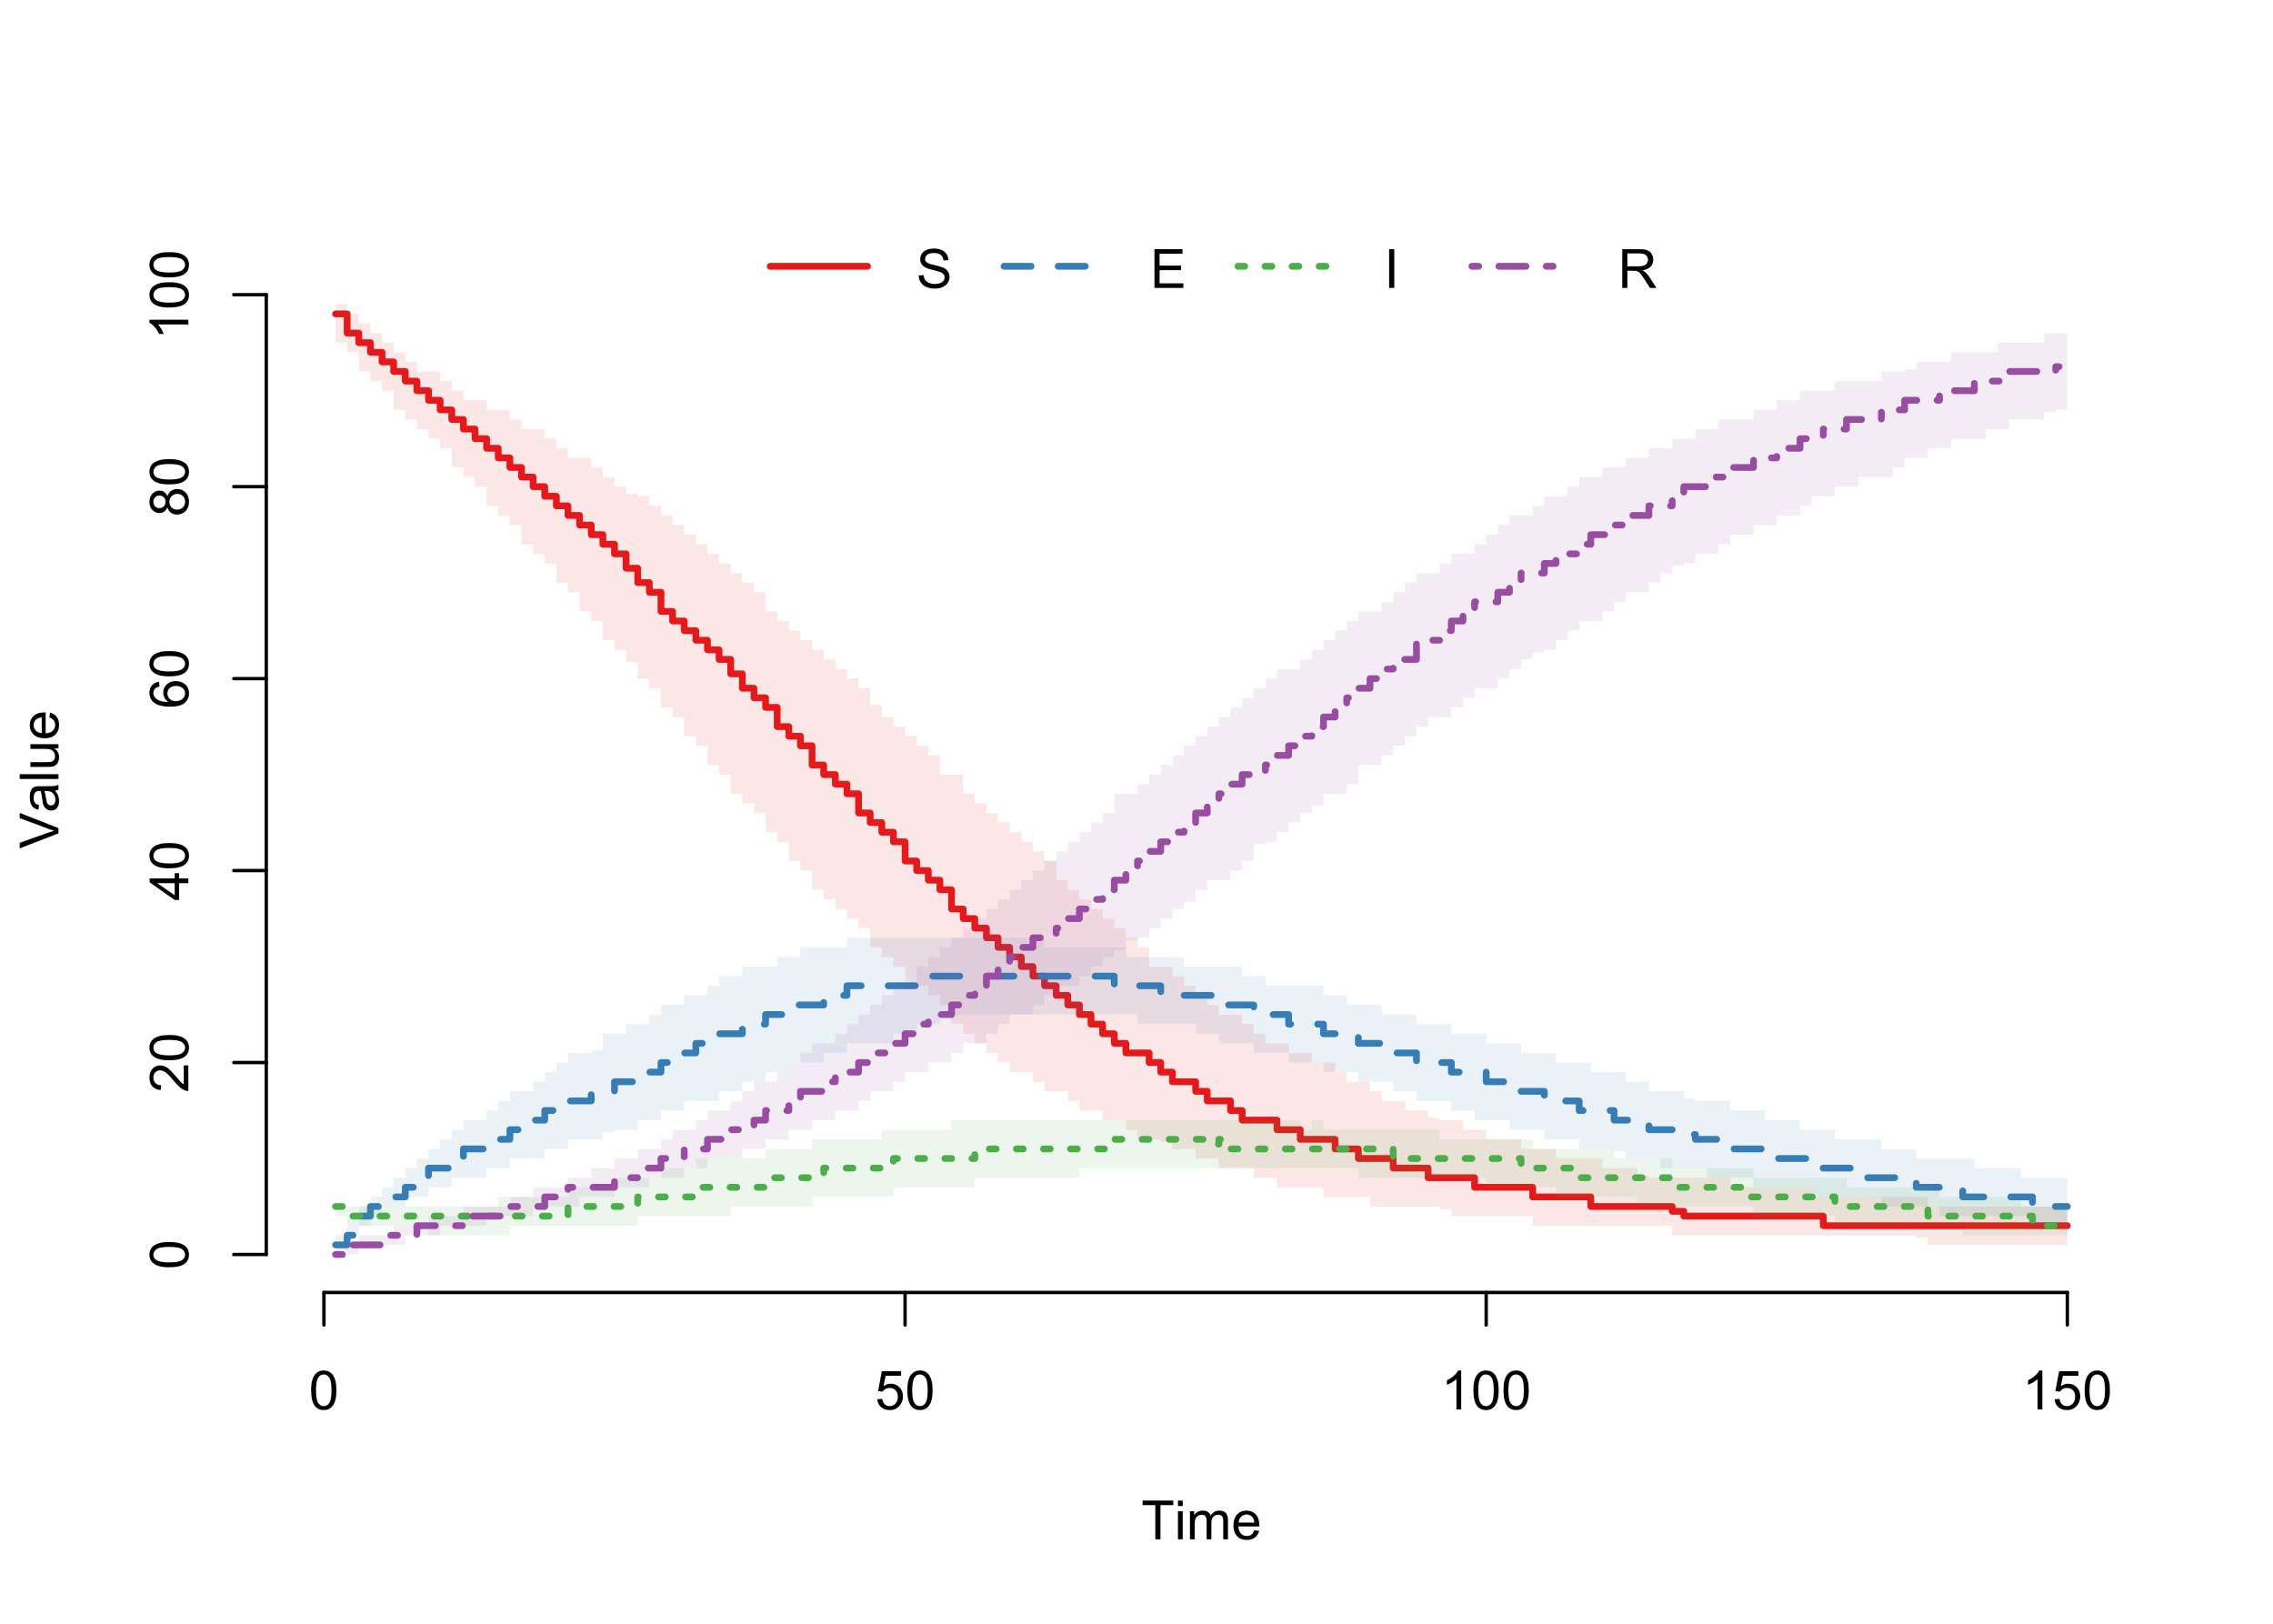 <?xml version="1.0" encoding="UTF-8"?>
<svg xmlns="http://www.w3.org/2000/svg" xmlns:xlink="http://www.w3.org/1999/xlink" width="504" height="360" viewBox="0 0 504 360">
<defs>
<g>
<g id="glyph-0-0">
<path d="M 0.5 -4.234 C 0.5 -5.25 0.602 -6.07 0.812 -6.688 C 1.02 -7.309 1.332 -7.785 1.742 -8.121 C 2.156 -8.457 2.672 -8.625 3.297 -8.625 C 3.758 -8.625 4.164 -8.531 4.512 -8.348 C 4.859 -8.16 5.145 -7.895 5.375 -7.543 C 5.598 -7.195 5.777 -6.77 5.906 -6.266 C 6.035 -5.766 6.102 -5.086 6.102 -4.234 C 6.102 -3.227 5.996 -2.414 5.789 -1.797 C 5.582 -1.176 5.273 -0.699 4.859 -0.359 C 4.449 -0.023 3.926 0.148 3.297 0.148 C 2.469 0.148 1.82 -0.152 1.348 -0.742 C 0.781 -1.461 0.5 -2.621 0.5 -4.234 M 1.582 -4.234 C 1.582 -2.824 1.746 -1.887 2.078 -1.422 C 2.406 -0.953 2.812 -0.719 3.297 -0.719 C 3.781 -0.719 4.191 -0.953 4.52 -1.422 C 4.852 -1.891 5.016 -2.828 5.016 -4.234 C 5.016 -5.648 4.852 -6.59 4.52 -7.055 C 4.191 -7.52 3.781 -7.75 3.289 -7.75 C 2.801 -7.75 2.414 -7.547 2.125 -7.137 C 1.766 -6.613 1.582 -5.645 1.582 -4.234 Z M 1.582 -4.234 "/>
</g>
<g id="glyph-0-1">
<path d="M 0.5 -2.25 L 1.605 -2.344 C 1.688 -1.805 1.879 -1.398 2.176 -1.129 C 2.477 -0.855 2.836 -0.719 3.258 -0.719 C 3.766 -0.719 4.195 -0.91 4.547 -1.297 C 4.898 -1.676 5.074 -2.188 5.074 -2.82 C 5.074 -3.418 4.906 -3.895 4.566 -4.242 C 4.23 -4.59 3.785 -4.762 3.242 -4.766 C 2.898 -4.762 2.594 -4.688 2.32 -4.531 C 2.047 -4.379 1.832 -4.18 1.676 -3.93 L 0.688 -4.062 L 1.516 -8.473 L 5.789 -8.473 L 5.789 -7.465 L 2.359 -7.465 L 1.898 -5.156 C 2.414 -5.516 2.953 -5.695 3.523 -5.695 C 4.273 -5.695 4.906 -5.434 5.422 -4.914 C 5.938 -4.395 6.195 -3.727 6.195 -2.914 C 6.195 -2.133 5.965 -1.461 5.516 -0.898 C 4.961 -0.203 4.211 0.148 3.258 0.148 C 2.477 0.148 1.84 -0.074 1.344 -0.508 C 0.852 -0.945 0.57 -1.527 0.5 -2.25 Z M 0.5 -2.25 "/>
</g>
<g id="glyph-0-2">
<path d="M 4.469 0 L 3.414 0 L 3.414 -6.719 C 3.16 -6.477 2.828 -6.234 2.418 -5.992 C 2.004 -5.75 1.633 -5.57 1.305 -5.449 L 1.305 -6.469 C 1.895 -6.746 2.41 -7.082 2.852 -7.477 C 3.293 -7.871 3.605 -8.254 3.789 -8.625 L 4.469 -8.625 Z M 4.469 0 "/>
</g>
<g id="glyph-0-3">
<path d="M 3.109 0 L 3.109 -7.578 L 0.281 -7.578 L 0.281 -8.59 L 7.09 -8.59 L 7.09 -7.578 L 4.25 -7.578 L 4.25 0 Z M 3.109 0 "/>
</g>
<g id="glyph-0-4">
<path d="M 0.797 -7.375 L 0.797 -8.59 L 1.852 -8.59 L 1.852 -7.375 L 0.797 -7.375 M 0.797 0 L 0.797 -6.223 L 1.852 -6.223 L 1.852 0 Z M 0.797 0 "/>
</g>
<g id="glyph-0-5">
<path d="M 0.789 0 L 0.789 -6.223 L 1.734 -6.223 L 1.734 -5.352 C 1.93 -5.656 2.188 -5.898 2.516 -6.086 C 2.836 -6.27 3.207 -6.363 3.621 -6.363 C 4.082 -6.363 4.461 -6.266 4.754 -6.078 C 5.051 -5.883 5.258 -5.617 5.379 -5.273 C 5.871 -6 6.512 -6.363 7.301 -6.363 C 7.918 -6.363 8.391 -6.191 8.727 -5.852 C 9.055 -5.508 9.223 -4.98 9.223 -4.273 L 9.223 0 L 8.172 0 L 8.172 -3.922 C 8.172 -4.34 8.141 -4.645 8.07 -4.832 C 8.004 -5.016 7.879 -5.164 7.699 -5.281 C 7.52 -5.391 7.309 -5.449 7.066 -5.449 C 6.629 -5.449 6.266 -5.305 5.977 -5.012 C 5.688 -4.723 5.543 -4.254 5.543 -3.617 L 5.543 0 L 4.488 0 L 4.488 -4.043 C 4.488 -4.512 4.402 -4.863 4.23 -5.098 C 4.059 -5.332 3.777 -5.449 3.387 -5.449 C 3.09 -5.449 2.816 -5.371 2.562 -5.215 C 2.312 -5.059 2.129 -4.828 2.016 -4.531 C 1.902 -4.227 1.844 -3.793 1.844 -3.227 L 1.844 0 Z M 0.789 0 "/>
</g>
<g id="glyph-0-6">
<path d="M 5.051 -2.004 L 6.141 -1.867 C 5.969 -1.23 5.648 -0.738 5.188 -0.387 C 4.719 -0.035 4.125 0.141 3.406 0.141 C 2.492 0.141 1.773 -0.141 1.238 -0.699 C 0.707 -1.262 0.438 -2.047 0.438 -3.059 C 0.438 -4.105 0.711 -4.918 1.25 -5.496 C 1.789 -6.074 2.484 -6.363 3.344 -6.363 C 4.18 -6.363 4.859 -6.078 5.383 -5.516 C 5.914 -4.945 6.176 -4.148 6.176 -3.125 C 6.176 -3.059 6.172 -2.965 6.172 -2.844 L 1.531 -2.844 C 1.566 -2.156 1.762 -1.633 2.109 -1.273 C 2.457 -0.906 2.891 -0.727 3.41 -0.727 C 3.797 -0.727 4.125 -0.828 4.398 -1.031 C 4.672 -1.234 4.891 -1.559 5.051 -2.004 M 1.586 -3.711 L 5.062 -3.711 C 5.016 -4.23 4.883 -4.625 4.664 -4.887 C 4.328 -5.293 3.891 -5.496 3.359 -5.496 C 2.871 -5.496 2.465 -5.332 2.137 -5.008 C 1.805 -4.684 1.625 -4.25 1.586 -3.711 Z M 1.586 -3.711 "/>
</g>
<g id="glyph-0-7">
<path d="M 0.539 -2.758 L 1.609 -2.852 C 1.66 -2.422 1.781 -2.07 1.965 -1.797 C 2.152 -1.52 2.438 -1.297 2.828 -1.129 C 3.219 -0.957 3.66 -0.875 4.148 -0.875 C 4.582 -0.875 4.965 -0.938 5.297 -1.066 C 5.629 -1.195 5.875 -1.371 6.039 -1.598 C 6.199 -1.82 6.281 -2.066 6.281 -2.332 C 6.281 -2.602 6.203 -2.836 6.047 -3.039 C 5.891 -3.238 5.633 -3.406 5.273 -3.547 C 5.043 -3.633 4.531 -3.773 3.742 -3.965 C 2.953 -4.152 2.402 -4.332 2.086 -4.5 C 1.676 -4.715 1.371 -4.98 1.168 -5.301 C 0.969 -5.617 0.867 -5.973 0.867 -6.367 C 0.867 -6.805 0.992 -7.207 1.234 -7.586 C 1.484 -7.961 1.84 -8.246 2.312 -8.445 C 2.785 -8.637 3.312 -8.734 3.891 -8.734 C 4.527 -8.734 5.09 -8.633 5.574 -8.43 C 6.062 -8.223 6.434 -7.922 6.695 -7.523 C 6.957 -7.125 7.098 -6.672 7.117 -6.172 L 6.031 -6.086 C 5.969 -6.629 5.773 -7.039 5.434 -7.32 C 5.098 -7.594 4.598 -7.734 3.938 -7.734 C 3.25 -7.734 2.75 -7.609 2.434 -7.355 C 2.121 -7.105 1.961 -6.801 1.961 -6.445 C 1.961 -6.137 2.074 -5.883 2.297 -5.684 C 2.516 -5.484 3.086 -5.281 4.012 -5.07 C 4.934 -4.863 5.566 -4.68 5.914 -4.523 C 6.41 -4.293 6.781 -4 7.02 -3.648 C 7.258 -3.293 7.375 -2.887 7.375 -2.426 C 7.375 -1.969 7.246 -1.539 6.984 -1.133 C 6.723 -0.73 6.348 -0.414 5.855 -0.191 C 5.367 0.035 4.812 0.148 4.203 0.148 C 3.422 0.148 2.773 0.031 2.246 -0.195 C 1.723 -0.418 1.309 -0.762 1.012 -1.215 C 0.711 -1.672 0.555 -2.188 0.539 -2.758 Z M 0.539 -2.758 "/>
</g>
<g id="glyph-0-8">
<path d="M 0.949 0 L 0.949 -8.59 L 7.16 -8.59 L 7.16 -7.578 L 2.086 -7.578 L 2.086 -4.945 L 6.836 -4.945 L 6.836 -3.938 L 2.086 -3.938 L 2.086 -1.016 L 7.359 -1.016 L 7.359 0 Z M 0.949 0 "/>
</g>
<g id="glyph-0-9">
<path d="M 1.117 0 L 1.117 -8.59 L 2.258 -8.59 L 2.258 0 Z M 1.117 0 "/>
</g>
<g id="glyph-0-10">
<path d="M 0.945 0 L 0.945 -8.59 L 4.75 -8.59 C 5.516 -8.59 6.102 -8.512 6.5 -8.359 C 6.898 -8.203 7.215 -7.93 7.453 -7.539 C 7.691 -7.148 7.812 -6.719 7.812 -6.246 C 7.812 -5.637 7.613 -5.121 7.219 -4.703 C 6.824 -4.285 6.215 -4.02 5.391 -3.906 C 5.691 -3.762 5.918 -3.621 6.078 -3.48 C 6.406 -3.176 6.723 -2.793 7.02 -2.336 L 8.516 0 L 7.086 0 L 5.945 -1.789 C 5.613 -2.305 5.34 -2.695 5.125 -2.969 C 4.91 -3.242 4.719 -3.434 4.551 -3.547 C 4.379 -3.652 4.207 -3.73 4.031 -3.773 C 3.902 -3.801 3.691 -3.812 3.398 -3.812 L 2.078 -3.812 L 2.078 0 L 0.945 0 M 2.078 -4.797 L 4.523 -4.797 C 5.043 -4.797 5.449 -4.852 5.742 -4.961 C 6.035 -5.066 6.258 -5.238 6.41 -5.477 C 6.562 -5.711 6.641 -5.969 6.641 -6.246 C 6.641 -6.652 6.492 -6.984 6.195 -7.25 C 5.902 -7.508 5.434 -7.641 4.797 -7.641 L 2.078 -7.641 Z M 2.078 -4.797 "/>
</g>
<g id="glyph-1-0">
<path d="M -4.234 -0.5 C -5.25 -0.5 -6.07 -0.602 -6.688 -0.812 C -7.309 -1.02 -7.785 -1.332 -8.121 -1.742 C -8.457 -2.156 -8.625 -2.672 -8.625 -3.301 C -8.625 -3.758 -8.531 -4.164 -8.348 -4.512 C -8.16 -4.859 -7.895 -5.145 -7.543 -5.375 C -7.195 -5.598 -6.77 -5.777 -6.266 -5.906 C -5.766 -6.035 -5.086 -6.102 -4.234 -6.102 C -3.227 -6.102 -2.414 -5.996 -1.797 -5.789 C -1.176 -5.582 -0.699 -5.273 -0.359 -4.859 C -0.023 -4.449 0.148 -3.926 0.148 -3.297 C 0.148 -2.469 -0.152 -1.82 -0.742 -1.348 C -1.461 -0.781 -2.621 -0.5 -4.234 -0.5 M -4.234 -1.582 C -2.824 -1.582 -1.887 -1.746 -1.422 -2.078 C -0.953 -2.406 -0.719 -2.812 -0.719 -3.297 C -0.719 -3.781 -0.953 -4.191 -1.422 -4.52 C -1.891 -4.852 -2.828 -5.016 -4.234 -5.016 C -5.648 -5.016 -6.59 -4.852 -7.055 -4.52 C -7.52 -4.191 -7.75 -3.781 -7.75 -3.289 C -7.75 -2.801 -7.547 -2.414 -7.137 -2.129 C -6.613 -1.766 -5.645 -1.582 -4.234 -1.582 Z M -4.234 -1.582 "/>
</g>
<g id="glyph-1-1">
<path d="M -1.012 -6.039 L 0 -6.039 L 0 -0.363 C -0.254 -0.355 -0.5 -0.395 -0.734 -0.488 C -1.117 -0.629 -1.5 -0.863 -1.875 -1.18 C -2.25 -1.5 -2.684 -1.957 -3.176 -2.562 C -3.941 -3.492 -4.547 -4.125 -4.996 -4.453 C -5.441 -4.781 -5.867 -4.945 -6.266 -4.945 C -6.68 -4.945 -7.035 -4.797 -7.32 -4.496 C -7.609 -4.199 -7.75 -3.809 -7.75 -3.328 C -7.75 -2.82 -7.602 -2.414 -7.297 -2.109 C -6.992 -1.805 -6.57 -1.648 -6.031 -1.648 L -6.141 -0.562 C -6.949 -0.637 -7.566 -0.918 -7.988 -1.402 C -8.414 -1.883 -8.625 -2.535 -8.625 -3.352 C -8.625 -4.176 -8.398 -4.828 -7.938 -5.309 C -7.484 -5.789 -6.914 -6.031 -6.242 -6.031 C -5.895 -6.031 -5.559 -5.957 -5.227 -5.82 C -4.895 -5.676 -4.543 -5.445 -4.18 -5.117 C -3.809 -4.793 -3.305 -4.25 -2.664 -3.492 C -2.133 -2.859 -1.773 -2.453 -1.586 -2.273 C -1.395 -2.094 -1.203 -1.945 -1.012 -1.828 Z M -1.012 -6.039 "/>
</g>
<g id="glyph-1-2">
<path d="M 0 -3.879 L -2.055 -3.879 L -2.055 -0.152 L -3.023 -0.152 L -8.59 -4.074 L -8.59 -4.934 L -3.023 -4.934 L -3.023 -6.094 L -2.055 -6.094 L -2.055 -4.934 L 0 -4.934 L 0 -3.879 M -3.023 -3.879 L -6.898 -3.879 L -3.023 -1.191 Z M -3.023 -3.879 "/>
</g>
<g id="glyph-1-3">
<path d="M -6.484 -5.969 L -6.406 -4.922 C -6.816 -4.828 -7.117 -4.695 -7.305 -4.523 C -7.605 -4.238 -7.758 -3.887 -7.758 -3.469 C -7.758 -3.133 -7.664 -2.836 -7.477 -2.586 C -7.234 -2.25 -6.879 -1.988 -6.414 -1.801 C -5.949 -1.605 -5.289 -1.508 -4.43 -1.5 C -4.816 -1.754 -5.102 -2.062 -5.289 -2.434 C -5.477 -2.797 -5.57 -3.184 -5.57 -3.586 C -5.57 -4.289 -5.312 -4.887 -4.797 -5.383 C -4.277 -5.875 -3.609 -6.125 -2.789 -6.125 C -2.25 -6.125 -1.75 -6.008 -1.285 -5.773 C -0.824 -5.543 -0.469 -5.223 -0.223 -4.816 C 0.023 -4.41 0.148 -3.949 0.148 -3.434 C 0.148 -2.555 -0.176 -1.836 -0.824 -1.281 C -1.469 -0.727 -2.535 -0.453 -4.02 -0.453 C -5.68 -0.453 -6.887 -0.758 -7.641 -1.371 C -8.297 -1.906 -8.625 -2.625 -8.625 -3.535 C -8.625 -4.207 -8.434 -4.762 -8.055 -5.195 C -7.676 -5.625 -7.156 -5.883 -6.484 -5.969 M -2.781 -1.664 C -2.422 -1.664 -2.07 -1.742 -1.738 -1.895 C -1.406 -2.051 -1.156 -2.266 -0.98 -2.543 C -0.809 -2.82 -0.719 -3.109 -0.719 -3.414 C -0.719 -3.859 -0.898 -4.242 -1.258 -4.562 C -1.617 -4.883 -2.105 -5.043 -2.723 -5.047 C -3.316 -5.043 -3.785 -4.887 -4.129 -4.57 C -4.469 -4.254 -4.641 -3.855 -4.641 -3.375 C -4.641 -2.898 -4.469 -2.492 -4.129 -2.164 C -3.785 -1.828 -3.336 -1.664 -2.781 -1.664 Z M -2.781 -1.664 "/>
</g>
<g id="glyph-1-4">
<path d="M -4.656 -2.121 C -4.816 -1.684 -5.047 -1.359 -5.344 -1.148 C -5.641 -0.938 -5.996 -0.832 -6.41 -0.832 C -7.035 -0.832 -7.559 -1.059 -7.984 -1.508 C -8.41 -1.953 -8.625 -2.551 -8.625 -3.301 C -8.625 -4.051 -8.406 -4.652 -7.973 -5.109 C -7.535 -5.566 -7.004 -5.797 -6.383 -5.797 C -5.98 -5.797 -5.637 -5.691 -5.34 -5.48 C -5.047 -5.273 -4.816 -4.953 -4.656 -4.531 C -4.484 -5.055 -4.207 -5.457 -3.824 -5.734 C -3.441 -6.008 -2.984 -6.148 -2.453 -6.148 C -1.719 -6.148 -1.102 -5.887 -0.602 -5.367 C -0.105 -4.848 0.148 -4.164 0.148 -3.316 C 0.148 -2.469 -0.105 -1.785 -0.605 -1.266 C -1.109 -0.746 -1.734 -0.488 -2.484 -0.488 C -3.043 -0.488 -3.512 -0.629 -3.887 -0.91 C -4.266 -1.195 -4.52 -1.598 -4.656 -2.121 M -6.445 -1.91 C -6.039 -1.91 -5.707 -2.039 -5.449 -2.305 C -5.191 -2.562 -5.062 -2.902 -5.062 -3.324 C -5.062 -3.727 -5.191 -4.062 -5.445 -4.32 C -5.703 -4.582 -6.016 -4.711 -6.387 -4.711 C -6.773 -4.711 -7.098 -4.578 -7.363 -4.309 C -7.625 -4.043 -7.758 -3.711 -7.758 -3.312 C -7.758 -2.906 -7.629 -2.574 -7.371 -2.309 C -7.113 -2.043 -6.805 -1.91 -6.445 -1.91 M -2.477 -1.57 C -2.176 -1.57 -1.887 -1.641 -1.605 -1.785 C -1.324 -1.926 -1.105 -2.141 -0.953 -2.422 C -0.797 -2.703 -0.719 -3.004 -0.719 -3.328 C -0.719 -3.832 -0.883 -4.25 -1.207 -4.578 C -1.531 -4.906 -1.941 -5.07 -2.441 -5.07 C -2.949 -5.07 -3.371 -4.898 -3.703 -4.562 C -4.035 -4.223 -4.203 -3.801 -4.203 -3.293 C -4.203 -2.797 -4.039 -2.387 -3.711 -2.059 C -3.383 -1.734 -2.969 -1.57 -2.477 -1.57 Z M -2.477 -1.57 "/>
</g>
<g id="glyph-1-5">
<path d="M 0 -4.469 L 0 -3.414 L -6.719 -3.418 C -6.477 -3.16 -6.234 -2.828 -5.992 -2.418 C -5.75 -2.004 -5.57 -1.637 -5.449 -1.309 L -6.469 -1.309 C -6.746 -1.895 -7.082 -2.41 -7.477 -2.855 C -7.871 -3.293 -8.254 -3.605 -8.625 -3.793 L -8.625 -4.473 Z M 0 -4.469 "/>
</g>
<g id="glyph-1-6">
<path d="M 0 -3.383 L -8.59 -0.055 L -8.59 -1.285 L -2.352 -3.516 C -1.848 -3.695 -1.379 -3.844 -0.941 -3.969 C -1.41 -4.098 -1.879 -4.254 -2.348 -4.43 L -8.59 -6.75 L -8.59 -7.91 L 0 -4.547 Z M 0 -3.383 "/>
</g>
<g id="glyph-1-7">
<path d="M -0.766 -4.852 C -0.434 -4.461 -0.199 -4.086 -0.062 -3.723 C 0.07 -3.363 0.141 -2.973 0.141 -2.562 C 0.141 -1.875 -0.027 -1.352 -0.359 -0.984 C -0.695 -0.617 -1.121 -0.434 -1.641 -0.434 C -1.945 -0.434 -2.223 -0.504 -2.477 -0.641 C -2.727 -0.781 -2.93 -0.961 -3.082 -1.188 C -3.234 -1.41 -3.348 -1.664 -3.43 -1.945 C -3.48 -2.152 -3.535 -2.465 -3.586 -2.883 C -3.688 -3.734 -3.809 -4.359 -3.949 -4.766 C -4.094 -4.766 -4.184 -4.77 -4.227 -4.77 C -4.652 -4.77 -4.957 -4.672 -5.133 -4.469 C -5.371 -4.203 -5.492 -3.801 -5.492 -3.27 C -5.492 -2.773 -5.402 -2.406 -5.23 -2.172 C -5.055 -1.934 -4.746 -1.758 -4.305 -1.648 L -4.445 -0.617 C -4.887 -0.707 -5.246 -0.863 -5.516 -1.078 C -5.789 -1.293 -5.996 -1.602 -6.145 -2.012 C -6.289 -2.414 -6.363 -2.887 -6.363 -3.422 C -6.363 -3.953 -6.301 -4.383 -6.176 -4.719 C -6.051 -5.047 -5.895 -5.293 -5.703 -5.449 C -5.516 -5.605 -5.273 -5.715 -4.984 -5.777 C -4.805 -5.812 -4.484 -5.828 -4.016 -5.828 L -2.605 -5.828 C -1.629 -5.828 -1.008 -5.852 -0.746 -5.898 C -0.488 -5.941 -0.238 -6.031 0 -6.164 L 0 -5.062 C -0.219 -4.953 -0.473 -4.883 -0.766 -4.852 M -3.121 -4.766 C -2.965 -4.379 -2.832 -3.805 -2.727 -3.039 C -2.66 -2.605 -2.59 -2.301 -2.516 -2.121 C -2.434 -1.941 -2.32 -1.801 -2.172 -1.707 C -2.02 -1.605 -1.852 -1.559 -1.672 -1.559 C -1.387 -1.559 -1.152 -1.664 -0.965 -1.879 C -0.777 -2.09 -0.684 -2.402 -0.684 -2.812 C -0.684 -3.219 -0.773 -3.578 -0.953 -3.898 C -1.129 -4.211 -1.371 -4.445 -1.68 -4.594 C -1.918 -4.707 -2.27 -4.762 -2.734 -4.766 Z M -3.121 -4.766 "/>
</g>
<g id="glyph-1-8">
<path d="M 0 -0.766 L -8.59 -0.77 L -8.59 -1.824 L 0 -1.82 Z M 0 -0.766 "/>
</g>
<g id="glyph-1-9">
<path d="M 0 -4.867 L -0.914 -4.867 C -0.211 -4.383 0.141 -3.727 0.141 -2.895 C 0.141 -2.527 0.07 -2.184 -0.07 -1.867 C -0.211 -1.547 -0.387 -1.312 -0.602 -1.156 C -0.812 -1.004 -1.074 -0.895 -1.383 -0.832 C -1.59 -0.789 -1.918 -0.77 -2.367 -0.77 L -6.223 -0.77 L -6.223 -1.824 L -2.773 -1.824 C -2.219 -1.824 -1.848 -1.844 -1.656 -1.887 C -1.379 -1.953 -1.164 -2.094 -1.004 -2.309 C -0.848 -2.523 -0.766 -2.789 -0.766 -3.105 C -0.766 -3.422 -0.848 -3.719 -1.012 -3.996 C -1.172 -4.273 -1.395 -4.469 -1.672 -4.586 C -1.953 -4.699 -2.355 -4.758 -2.887 -4.758 L -6.223 -4.758 L -6.223 -5.812 L 0 -5.812 Z M 0 -4.867 "/>
</g>
<g id="glyph-1-10">
<path d="M -2.004 -5.051 L -1.867 -6.141 C -1.23 -5.969 -0.738 -5.648 -0.387 -5.188 C -0.035 -4.719 0.141 -4.125 0.141 -3.406 C 0.141 -2.492 -0.141 -1.773 -0.699 -1.238 C -1.262 -0.707 -2.047 -0.441 -3.059 -0.441 C -4.105 -0.441 -4.918 -0.711 -5.496 -1.25 C -6.074 -1.789 -6.363 -2.484 -6.363 -3.348 C -6.363 -4.18 -6.078 -4.859 -5.516 -5.383 C -4.945 -5.914 -4.148 -6.176 -3.121 -6.176 C -3.059 -6.176 -2.965 -6.172 -2.84 -6.172 L -2.844 -1.531 C -2.156 -1.566 -1.633 -1.762 -1.27 -2.109 C -0.906 -2.457 -0.727 -2.891 -0.727 -3.41 C -0.727 -3.797 -0.828 -4.125 -1.031 -4.398 C -1.234 -4.672 -1.559 -4.891 -2.004 -5.051 M -3.711 -1.59 L -3.707 -5.062 C -4.23 -5.016 -4.625 -4.883 -4.887 -4.664 C -5.293 -4.328 -5.496 -3.891 -5.496 -3.359 C -5.496 -2.871 -5.332 -2.465 -5.008 -2.137 C -4.684 -1.805 -4.25 -1.625 -3.711 -1.59 Z M -3.711 -1.59 "/>
</g>
</g>
</defs>
<rect x="-50.4" y="-36" width="604.8" height="432" fill="rgb(100%, 100%, 100%)" fill-opacity="1"/>
<path fill="none" stroke-width="1.5" stroke-linecap="round" stroke-linejoin="round" stroke="rgb(89.412%, 10.196%, 10.98%)" stroke-opacity="1" stroke-miterlimit="10" d="M 74.398 69.594 L 76.977 69.594 L 76.977 73.852 L 79.555 73.852 L 79.555 75.977 L 82.133 75.977 L 82.133 78.105 L 84.707 78.105 L 84.707 80.234 L 87.285 80.234 L 87.285 82.363 L 89.863 82.363 L 89.863 84.492 L 92.441 84.492 L 92.441 86.617 L 95.016 86.617 L 95.016 88.746 L 97.594 88.746 L 97.594 90.875 L 100.172 90.875 L 100.172 93.004 L 102.75 93.004 L 102.75 95.129 L 105.328 95.129 L 105.328 97.258 L 107.902 97.258 L 107.902 99.387 L 110.48 99.387 L 110.48 101.516 L 113.059 101.516 L 113.059 103.641 L 115.637 103.641 L 115.637 105.77 L 118.211 105.77 L 118.211 107.898 L 120.789 107.898 L 120.789 110.027 L 123.367 110.027 L 123.367 112.152 L 125.945 112.152 L 125.945 114.281 L 128.52 114.281 L 128.52 116.41 L 131.098 116.41 L 131.098 118.539 L 133.676 118.539 L 133.676 120.664 L 136.254 120.664 L 136.254 122.793 L 138.828 122.793 L 138.828 125.984 L 141.406 125.984 L 141.406 129.176 L 143.984 129.176 L 143.984 131.305 L 146.562 131.305 L 146.562 135.562 L 149.137 135.562 L 149.137 137.688 L 151.715 137.688 L 151.715 139.816 L 154.293 139.816 L 154.293 141.945 L 156.871 141.945 L 156.871 144.074 L 159.445 144.074 L 159.445 146.199 L 162.023 146.199 L 162.023 149.395 L 164.602 149.395 L 164.602 152.586 L 167.18 152.586 L 167.18 154.711 L 169.754 154.711 L 169.754 156.84 L 172.332 156.84 L 172.332 161.098 L 174.91 161.098 L 174.91 163.223 L 177.488 163.223 L 177.488 165.352 L 180.062 165.352 L 180.062 169.609 L 182.641 169.609 L 182.641 171.734 L 185.219 171.734 L 185.219 173.863 L 187.797 173.863 L 187.797 175.992 L 190.375 175.992 L 190.375 180.246 L 192.949 180.246 L 192.949 182.375 L 195.527 182.375 L 195.527 184.504 L 198.105 184.504 L 198.105 186.633 L 200.684 186.633 L 200.684 190.887 L 203.258 190.887 L 203.258 193.016 L 205.836 193.016 L 205.836 195.145 L 208.414 195.145 L 208.414 197.27 L 210.992 197.27 L 210.992 201.527 L 213.566 201.527 L 213.566 203.656 L 216.145 203.656 L 216.145 205.781 L 218.723 205.781 L 218.723 207.91 L 221.301 207.91 L 221.301 210.039 L 223.875 210.039 L 223.875 212.168 L 226.453 212.168 L 226.453 214.297 L 229.031 214.297 L 229.031 216.422 L 231.609 216.422 L 231.609 218.551 L 234.184 218.551 L 234.184 220.68 L 236.762 220.68 L 236.762 222.809 L 239.34 222.809 L 239.34 224.934 L 241.918 224.934 L 241.918 227.062 L 244.492 227.062 L 244.492 229.191 L 247.07 229.191 L 247.07 231.32 L 249.648 231.32 L 249.648 233.445 L 254.801 233.445 L 254.801 235.574 L 257.379 235.574 L 257.379 237.703 L 259.957 237.703 L 259.957 239.832 L 265.113 239.832 L 265.113 241.957 L 267.688 241.957 L 267.688 244.086 L 272.844 244.086 L 272.844 246.215 L 275.422 246.215 L 275.422 248.344 L 283.152 248.344 L 283.152 250.469 L 288.305 250.469 L 288.305 252.598 L 296.039 252.598 L 296.039 254.727 L 301.191 254.727 L 301.191 256.855 L 308.922 256.855 L 308.922 258.98 L 316.656 258.98 L 316.656 261.109 L 326.965 261.109 L 326.965 263.238 L 339.852 263.238 L 339.852 265.367 L 352.734 265.367 L 352.734 267.492 L 370.777 267.492 L 370.777 268.559 L 373.352 268.559 L 373.352 269.621 L 404.277 269.621 L 404.277 271.75 L 458.398 271.75 "/>
<path fill="none" stroke-width="0.75" stroke-linecap="round" stroke-linejoin="round" stroke="rgb(0%, 0%, 0%)" stroke-opacity="1" stroke-miterlimit="10" d="M 71.824 286.559 L 458.398 286.559 "/>
<path fill="none" stroke-width="0.75" stroke-linecap="round" stroke-linejoin="round" stroke="rgb(0%, 0%, 0%)" stroke-opacity="1" stroke-miterlimit="10" d="M 71.824 286.559 L 71.824 293.762 "/>
<path fill="none" stroke-width="0.75" stroke-linecap="round" stroke-linejoin="round" stroke="rgb(0%, 0%, 0%)" stroke-opacity="1" stroke-miterlimit="10" d="M 200.684 286.559 L 200.684 293.762 "/>
<path fill="none" stroke-width="0.75" stroke-linecap="round" stroke-linejoin="round" stroke="rgb(0%, 0%, 0%)" stroke-opacity="1" stroke-miterlimit="10" d="M 329.539 286.559 L 329.539 293.762 "/>
<path fill="none" stroke-width="0.75" stroke-linecap="round" stroke-linejoin="round" stroke="rgb(0%, 0%, 0%)" stroke-opacity="1" stroke-miterlimit="10" d="M 458.398 286.559 L 458.398 293.762 "/>
<g fill="rgb(0%, 0%, 0%)" fill-opacity="1">
<use xlink:href="#glyph-0-0" x="68.488" y="312.48"/>
</g>
<g fill="rgb(0%, 0%, 0%)" fill-opacity="1">
<use xlink:href="#glyph-0-1" x="194.012" y="312.48"/>
<use xlink:href="#glyph-0-0" x="200.686" y="312.48"/>
</g>
<g fill="rgb(0%, 0%, 0%)" fill-opacity="1">
<use xlink:href="#glyph-0-2" x="319.527" y="312.48"/>
<use xlink:href="#glyph-0-0" x="326.201" y="312.48"/>
<use xlink:href="#glyph-0-0" x="332.875" y="312.48"/>
</g>
<g fill="rgb(0%, 0%, 0%)" fill-opacity="1">
<use xlink:href="#glyph-0-2" x="448.387" y="312.48"/>
<use xlink:href="#glyph-0-1" x="455.061" y="312.48"/>
<use xlink:href="#glyph-0-0" x="461.734" y="312.48"/>
</g>
<path fill="none" stroke-width="0.75" stroke-linecap="round" stroke-linejoin="round" stroke="rgb(0%, 0%, 0%)" stroke-opacity="1" stroke-miterlimit="10" d="M 59.039 278.133 L 59.039 65.34 "/>
<path fill="none" stroke-width="0.75" stroke-linecap="round" stroke-linejoin="round" stroke="rgb(0%, 0%, 0%)" stroke-opacity="1" stroke-miterlimit="10" d="M 59.039 278.133 L 51.84 278.133 "/>
<path fill="none" stroke-width="0.75" stroke-linecap="round" stroke-linejoin="round" stroke="rgb(0%, 0%, 0%)" stroke-opacity="1" stroke-miterlimit="10" d="M 59.039 235.574 L 51.84 235.574 "/>
<path fill="none" stroke-width="0.75" stroke-linecap="round" stroke-linejoin="round" stroke="rgb(0%, 0%, 0%)" stroke-opacity="1" stroke-miterlimit="10" d="M 59.039 193.016 L 51.84 193.016 "/>
<path fill="none" stroke-width="0.75" stroke-linecap="round" stroke-linejoin="round" stroke="rgb(0%, 0%, 0%)" stroke-opacity="1" stroke-miterlimit="10" d="M 59.039 150.457 L 51.84 150.457 "/>
<path fill="none" stroke-width="0.75" stroke-linecap="round" stroke-linejoin="round" stroke="rgb(0%, 0%, 0%)" stroke-opacity="1" stroke-miterlimit="10" d="M 59.039 107.898 L 51.84 107.898 "/>
<path fill="none" stroke-width="0.75" stroke-linecap="round" stroke-linejoin="round" stroke="rgb(0%, 0%, 0%)" stroke-opacity="1" stroke-miterlimit="10" d="M 59.039 65.34 L 51.84 65.34 "/>
<g fill="rgb(0%, 0%, 0%)" fill-opacity="1">
<use xlink:href="#glyph-1-0" x="41.762" y="281.469"/>
</g>
<g fill="rgb(0%, 0%, 0%)" fill-opacity="1">
<use xlink:href="#glyph-1-1" x="41.762" y="242.246"/>
<use xlink:href="#glyph-1-0" x="41.762" y="235.572"/>
</g>
<g fill="rgb(0%, 0%, 0%)" fill-opacity="1">
<use xlink:href="#glyph-1-2" x="41.762" y="199.688"/>
<use xlink:href="#glyph-1-0" x="41.762" y="193.014"/>
</g>
<g fill="rgb(0%, 0%, 0%)" fill-opacity="1">
<use xlink:href="#glyph-1-3" x="41.762" y="157.129"/>
<use xlink:href="#glyph-1-0" x="41.762" y="150.455"/>
</g>
<g fill="rgb(0%, 0%, 0%)" fill-opacity="1">
<use xlink:href="#glyph-1-4" x="41.762" y="114.57"/>
<use xlink:href="#glyph-1-0" x="41.762" y="107.896"/>
</g>
<g fill="rgb(0%, 0%, 0%)" fill-opacity="1">
<use xlink:href="#glyph-1-5" x="41.762" y="75.352"/>
<use xlink:href="#glyph-1-0" x="41.762" y="68.678"/>
<use xlink:href="#glyph-1-0" x="41.762" y="62.004"/>
</g>
<g fill="rgb(0%, 0%, 0%)" fill-opacity="1">
<use xlink:href="#glyph-0-3" x="253.066" y="341.281"/>
<use xlink:href="#glyph-0-4" x="260.396" y="341.281"/>
<use xlink:href="#glyph-0-5" x="263.062" y="341.281"/>
<use xlink:href="#glyph-0-6" x="273.059" y="341.281"/>
</g>
<g fill="rgb(0%, 0%, 0%)" fill-opacity="1">
<use xlink:href="#glyph-1-6" x="12.961" y="188.145"/>
<use xlink:href="#glyph-1-7" x="12.961" y="180.141"/>
<use xlink:href="#glyph-1-8" x="12.961" y="173.467"/>
<use xlink:href="#glyph-1-9" x="12.961" y="170.801"/>
<use xlink:href="#glyph-1-10" x="12.961" y="164.127"/>
</g>
<path fill-rule="nonzero" fill="rgb(89.412%, 10.196%, 10.98%)" fill-opacity="0.102" d="M 74.398 67.465 L 76.977 67.465 L 76.977 69.594 L 79.555 69.594 L 79.555 71.723 L 82.133 71.723 L 82.133 73.852 L 84.707 73.852 L 84.707 75.977 L 87.285 75.977 L 87.285 78.105 L 89.863 78.105 L 89.863 80.234 L 92.441 80.234 L 92.441 82.363 L 97.594 82.363 L 97.594 84.492 L 100.172 84.492 L 100.172 86.617 L 102.75 86.617 L 102.75 88.746 L 107.902 88.746 L 107.902 90.875 L 113.059 90.875 L 113.059 93.004 L 115.637 93.004 L 115.637 95.129 L 120.789 95.129 L 120.789 97.258 L 123.367 97.258 L 123.367 99.387 L 125.945 99.387 L 125.945 101.516 L 131.098 101.516 L 131.098 103.641 L 133.676 103.641 L 133.676 105.77 L 136.254 105.77 L 136.254 107.898 L 138.828 107.898 L 138.828 109.492 L 141.406 109.492 L 141.406 110.027 L 143.984 110.027 L 143.984 112.152 L 146.562 112.152 L 146.562 114.281 L 149.137 114.281 L 149.137 116.41 L 151.715 116.41 L 151.715 118.539 L 154.293 118.539 L 154.293 120.664 L 156.871 120.664 L 156.871 122.793 L 159.445 122.793 L 159.445 124.922 L 162.023 124.922 L 162.023 127.051 L 164.602 127.051 L 164.602 129.176 L 167.18 129.176 L 167.18 131.305 L 169.754 131.305 L 169.754 135.562 L 172.332 135.562 L 172.332 137.688 L 174.91 137.688 L 174.91 139.816 L 177.488 139.816 L 177.488 141.945 L 180.062 141.945 L 180.062 144.074 L 182.641 144.074 L 182.641 146.199 L 185.219 146.199 L 185.219 148.328 L 187.797 148.328 L 187.797 150.457 L 190.375 150.457 L 190.375 152.586 L 192.949 152.586 L 192.949 156.309 L 195.527 156.309 L 195.527 158.969 L 198.105 158.969 L 198.105 161.098 L 200.684 161.098 L 200.684 163.223 L 203.258 163.223 L 203.258 165.352 L 205.836 165.352 L 205.836 167.48 L 208.414 167.48 L 208.414 171.734 L 213.566 171.734 L 213.566 175.992 L 216.145 175.992 L 216.145 178.121 L 218.723 178.121 L 218.723 180.246 L 221.301 180.246 L 221.301 182.375 L 223.875 182.375 L 223.875 184.504 L 226.453 184.504 L 226.453 186.633 L 229.031 186.633 L 229.031 188.758 L 231.609 188.758 L 231.609 190.887 L 234.184 190.887 L 234.184 195.145 L 236.762 195.145 L 236.762 197.27 L 239.34 197.27 L 239.34 199.398 L 241.918 199.398 L 241.918 201.527 L 244.492 201.527 L 244.492 203.656 L 247.07 203.656 L 247.07 205.781 L 249.648 205.781 L 249.648 207.91 L 252.227 207.91 L 252.227 210.039 L 254.801 210.039 L 254.801 214.297 L 259.957 214.297 L 259.957 216.422 L 262.535 216.422 L 262.535 218.551 L 265.113 218.551 L 265.113 220.68 L 267.688 220.68 L 267.688 222.809 L 270.266 222.809 L 270.266 224.934 L 275.422 224.934 L 275.422 227.062 L 277.996 227.062 L 277.996 229.191 L 280.574 229.191 L 280.574 231.32 L 285.73 231.32 L 285.73 233.445 L 290.883 233.445 L 290.883 235.574 L 296.039 235.574 L 296.039 237.703 L 298.613 237.703 L 298.613 239.832 L 303.77 239.832 L 303.77 241.957 L 306.348 241.957 L 306.348 244.086 L 311.5 244.086 L 311.5 246.215 L 316.656 246.215 L 316.656 247.809 L 319.23 247.809 L 319.23 248.344 L 324.387 248.344 L 324.387 250.469 L 329.539 250.469 L 329.539 252.598 L 337.273 252.598 L 337.273 254.727 L 345.004 254.727 L 345.004 256.855 L 355.312 256.855 L 355.312 258.98 L 363.043 258.98 L 363.043 260.578 L 365.621 260.578 L 365.621 261.109 L 383.66 261.109 L 383.66 263.238 L 401.703 263.238 L 401.703 265.367 L 427.473 265.367 L 427.473 267.492 L 458.398 267.492 L 458.398 276.004 L 427.473 276.004 L 427.473 274.41 L 424.898 274.41 L 424.898 273.879 L 370.777 273.879 L 370.777 271.75 L 339.852 271.75 L 339.852 269.621 L 321.809 269.621 L 321.809 268.027 L 319.23 268.027 L 319.23 267.492 L 303.77 267.492 L 303.77 265.367 L 293.461 265.367 L 293.461 263.238 L 283.152 263.238 L 283.152 261.109 L 277.996 261.109 L 277.996 258.98 L 270.266 258.98 L 270.266 256.855 L 265.113 256.855 L 265.113 254.727 L 259.957 254.727 L 259.957 253.129 L 257.379 253.129 L 257.379 252.598 L 252.227 252.598 L 252.227 250.469 L 249.648 250.469 L 249.648 248.344 L 244.492 248.344 L 244.492 246.215 L 239.34 246.215 L 239.34 244.086 L 236.762 244.086 L 236.762 241.957 L 231.609 241.957 L 231.609 239.832 L 229.031 239.832 L 229.031 237.703 L 223.875 237.703 L 223.875 235.574 L 221.301 235.574 L 221.301 233.445 L 218.723 233.445 L 218.723 231.32 L 216.145 231.32 L 216.145 229.191 L 213.566 229.191 L 213.566 227.062 L 210.992 227.062 L 210.992 222.809 L 208.414 222.809 L 208.414 220.68 L 205.836 220.68 L 205.836 218.551 L 203.258 218.551 L 203.258 216.422 L 200.684 216.422 L 200.684 214.297 L 198.105 214.297 L 198.105 212.168 L 195.527 212.168 L 195.527 210.039 L 192.949 210.039 L 192.949 205.781 L 190.375 205.781 L 190.375 203.656 L 187.797 203.656 L 187.797 201.527 L 185.219 201.527 L 185.219 199.398 L 182.641 199.398 L 182.641 197.27 L 180.062 197.27 L 180.062 193.016 L 177.488 193.016 L 177.488 190.887 L 174.91 190.887 L 174.91 186.633 L 172.332 186.633 L 172.332 184.504 L 169.754 184.504 L 169.754 180.246 L 167.18 180.246 L 167.18 178.121 L 164.602 178.121 L 164.602 175.992 L 162.023 175.992 L 162.023 171.734 L 159.445 171.734 L 159.445 169.609 L 156.871 169.609 L 156.871 165.352 L 154.293 165.352 L 154.293 163.223 L 151.715 163.223 L 151.715 158.969 L 149.137 158.969 L 149.137 156.84 L 146.562 156.84 L 146.562 152.586 L 143.984 152.586 L 143.984 150.457 L 141.406 150.457 L 141.406 146.734 L 138.828 146.734 L 138.828 144.074 L 136.254 144.074 L 136.254 141.945 L 133.676 141.945 L 133.676 137.688 L 131.098 137.688 L 131.098 135.562 L 128.52 135.562 L 128.52 131.305 L 125.945 131.305 L 125.945 129.176 L 123.367 129.176 L 123.367 124.922 L 120.789 124.922 L 120.789 122.793 L 118.211 122.793 L 118.211 120.664 L 115.637 120.664 L 115.637 116.41 L 113.059 116.41 L 113.059 114.281 L 110.48 114.281 L 110.48 112.152 L 107.902 112.152 L 107.902 107.898 L 105.328 107.898 L 105.328 105.77 L 102.75 105.77 L 102.75 103.641 L 100.172 103.641 L 100.172 99.387 L 97.594 99.387 L 97.594 97.258 L 95.016 97.258 L 95.016 95.129 L 92.441 95.129 L 92.441 93.004 L 89.863 93.004 L 89.863 90.875 L 87.285 90.875 L 87.285 86.617 L 84.707 86.617 L 84.707 84.492 L 82.133 84.492 L 82.133 82.363 L 79.555 82.363 L 79.555 78.105 L 76.977 78.105 L 76.977 75.977 L 74.398 75.977 Z M 74.398 67.465 "/>
<path fill="none" stroke-width="1.5" stroke-linecap="round" stroke-linejoin="round" stroke="rgb(21.569%, 49.412%, 72.157%)" stroke-opacity="1" stroke-dasharray="6 6" stroke-miterlimit="10" d="M 74.398 276.004 L 76.977 276.004 L 76.977 273.879 L 79.555 273.879 L 79.555 269.621 L 82.133 269.621 L 82.133 267.492 L 84.707 267.492 L 84.707 265.367 L 89.863 265.367 L 89.863 263.238 L 92.441 263.238 L 92.441 261.109 L 95.016 261.109 L 95.016 258.98 L 100.172 258.98 L 100.172 256.855 L 102.75 256.855 L 102.75 254.727 L 107.902 254.727 L 107.902 252.598 L 113.059 252.598 L 113.059 250.469 L 118.211 250.469 L 118.211 248.344 L 120.789 248.344 L 120.789 246.215 L 125.945 246.215 L 125.945 244.086 L 131.098 244.086 L 131.098 241.957 L 136.254 241.957 L 136.254 239.832 L 141.406 239.832 L 141.406 237.703 L 146.562 237.703 L 146.562 235.574 L 149.137 235.574 L 149.137 233.445 L 154.293 233.445 L 154.293 231.32 L 159.445 231.32 L 159.445 229.191 L 164.602 229.191 L 164.602 227.062 L 169.754 227.062 L 169.754 224.934 L 174.91 224.934 L 174.91 222.809 L 182.641 222.809 L 182.641 220.68 L 187.797 220.68 L 187.797 218.551 L 203.258 218.551 L 203.258 216.422 L 247.07 216.422 L 247.07 218.551 L 257.379 218.551 L 257.379 220.68 L 270.266 220.68 L 270.266 222.809 L 277.996 222.809 L 277.996 224.934 L 285.73 224.934 L 285.73 227.062 L 293.461 227.062 L 293.461 229.191 L 301.191 229.191 L 301.191 231.32 L 308.922 231.32 L 308.922 233.445 L 314.078 233.445 L 314.078 235.574 L 321.809 235.574 L 321.809 237.703 L 329.539 237.703 L 329.539 239.832 L 334.695 239.832 L 334.695 241.957 L 342.426 241.957 L 342.426 244.086 L 350.16 244.086 L 350.16 246.215 L 357.891 246.215 L 357.891 248.344 L 365.621 248.344 L 365.621 250.469 L 373.352 250.469 L 373.352 251.535 L 375.93 251.535 L 375.93 252.598 L 381.086 252.598 L 381.086 254.727 L 391.395 254.727 L 391.395 256.855 L 401.703 256.855 L 401.703 258.98 L 412.012 258.98 L 412.012 261.109 L 422.32 261.109 L 422.32 262.172 L 424.898 262.172 L 424.898 263.238 L 435.207 263.238 L 435.207 265.367 L 450.668 265.367 L 450.668 267.492 L 458.398 267.492 "/>
<path fill-rule="nonzero" fill="rgb(21.569%, 49.412%, 72.157%)" fill-opacity="0.102" d="M 74.398 273.879 L 76.977 273.879 L 76.977 269.621 L 79.555 269.621 L 79.555 267.492 L 82.133 267.492 L 82.133 265.367 L 84.707 265.367 L 84.707 263.238 L 87.285 263.238 L 87.285 261.109 L 89.863 261.109 L 89.863 258.98 L 92.441 258.98 L 92.441 256.855 L 95.016 256.855 L 95.016 254.727 L 97.594 254.727 L 97.594 252.598 L 100.172 252.598 L 100.172 250.469 L 102.75 250.469 L 102.75 248.344 L 107.902 248.344 L 107.902 246.215 L 110.48 246.215 L 110.48 244.086 L 113.059 244.086 L 113.059 241.957 L 118.211 241.957 L 118.211 239.832 L 120.789 239.832 L 120.789 237.703 L 123.367 237.703 L 123.367 235.574 L 125.945 235.574 L 125.945 233.445 L 131.098 233.445 L 131.098 232.914 L 133.676 232.914 L 133.676 229.191 L 138.828 229.191 L 138.828 227.062 L 143.984 227.062 L 143.984 224.934 L 146.562 224.934 L 146.562 222.809 L 151.715 222.809 L 151.715 220.68 L 156.871 220.68 L 156.871 218.551 L 159.445 218.551 L 159.445 216.422 L 164.602 216.422 L 164.602 214.297 L 172.332 214.297 L 172.332 212.168 L 177.488 212.168 L 177.488 210.039 L 187.797 210.039 L 187.797 207.91 L 231.609 207.91 L 231.609 210.039 L 249.648 210.039 L 249.648 212.168 L 262.535 212.168 L 262.535 214.297 L 275.422 214.297 L 275.422 216.422 L 280.574 216.422 L 280.574 218.551 L 293.461 218.551 L 293.461 220.68 L 298.613 220.68 L 298.613 222.809 L 306.348 222.809 L 306.348 224.934 L 314.078 224.934 L 314.078 227.062 L 321.809 227.062 L 321.809 229.191 L 329.539 229.191 L 329.539 231.32 L 337.273 231.32 L 337.273 233.445 L 345.004 233.445 L 345.004 235.574 L 352.734 235.574 L 352.734 237.703 L 360.469 237.703 L 360.469 239.832 L 365.621 239.832 L 365.621 241.957 L 373.352 241.957 L 373.352 243.555 L 375.93 243.555 L 375.93 244.086 L 383.66 244.086 L 383.66 246.215 L 391.395 246.215 L 391.395 248.344 L 399.125 248.344 L 399.125 250.469 L 406.855 250.469 L 406.855 252.598 L 417.164 252.598 L 417.164 254.727 L 424.898 254.727 L 424.898 256.855 L 437.781 256.855 L 437.781 258.98 L 448.09 258.98 L 448.09 261.109 L 458.398 261.109 L 458.398 271.75 L 450.668 271.75 L 450.668 269.621 L 430.051 269.621 L 430.051 267.492 L 417.164 267.492 L 417.164 265.367 L 401.703 265.367 L 401.703 263.238 L 388.816 263.238 L 388.816 261.109 L 378.508 261.109 L 378.508 258.98 L 368.199 258.98 L 368.199 256.855 L 360.469 256.855 L 360.469 255.258 L 357.891 255.258 L 357.891 254.727 L 350.16 254.727 L 350.16 252.598 L 342.426 252.598 L 342.426 250.469 L 334.695 250.469 L 334.695 248.344 L 326.965 248.344 L 326.965 246.215 L 321.809 246.215 L 321.809 244.086 L 314.078 244.086 L 314.078 241.957 L 308.922 241.957 L 308.922 239.832 L 301.191 239.832 L 301.191 237.703 L 293.461 237.703 L 293.461 235.574 L 285.73 235.574 L 285.73 233.445 L 277.996 233.445 L 277.996 231.32 L 270.266 231.32 L 270.266 229.191 L 265.113 229.191 L 265.113 227.062 L 252.227 227.062 L 252.227 224.934 L 208.414 224.934 L 208.414 227.062 L 203.258 227.062 L 203.258 229.191 L 198.105 229.191 L 198.105 231.32 L 187.797 231.32 L 187.797 233.445 L 182.641 233.445 L 182.641 235.574 L 174.91 235.574 L 174.91 237.703 L 169.754 237.703 L 169.754 239.832 L 164.602 239.832 L 164.602 241.957 L 159.445 241.957 L 159.445 244.086 L 151.715 244.086 L 151.715 246.215 L 146.562 246.215 L 146.562 248.344 L 141.406 248.344 L 141.406 250.469 L 136.254 250.469 L 136.254 251.004 L 133.676 251.004 L 133.676 252.598 L 125.945 252.598 L 125.945 254.727 L 120.789 254.727 L 120.789 256.855 L 113.059 256.855 L 113.059 258.98 L 107.902 258.98 L 107.902 261.109 L 100.172 261.109 L 100.172 263.238 L 95.016 263.238 L 95.016 265.367 L 89.863 265.367 L 89.863 267.492 L 84.707 267.492 L 84.707 269.621 L 82.133 269.621 L 82.133 271.75 L 79.555 271.75 L 79.555 273.879 L 76.977 273.879 L 76.977 276.004 L 74.398 276.004 L 74.398 278.133 Z M 74.398 273.879 "/>
<path fill="none" stroke-width="1.5" stroke-linecap="round" stroke-linejoin="round" stroke="rgb(30.196%, 68.627%, 29.02%)" stroke-opacity="1" stroke-dasharray="1.5 4.5" stroke-miterlimit="10" d="M 74.398 267.492 L 76.977 267.492 L 76.977 269.621 L 125.945 269.621 L 125.945 267.492 L 141.406 267.492 L 141.406 265.367 L 154.293 265.367 L 154.293 263.238 L 169.754 263.238 L 169.754 261.109 L 182.641 261.109 L 182.641 258.98 L 198.105 258.98 L 198.105 256.855 L 216.145 256.855 L 216.145 254.727 L 247.07 254.727 L 247.07 252.598 L 267.688 252.598 L 267.688 253.66 L 270.266 253.66 L 270.266 252.598 L 272.844 252.598 L 272.844 254.727 L 308.922 254.727 L 308.922 256.855 L 337.273 256.855 L 337.273 258.98 L 350.16 258.98 L 350.16 261.109 L 370.777 261.109 L 370.777 263.238 L 386.238 263.238 L 386.238 265.367 L 406.855 265.367 L 406.855 267.492 L 427.473 267.492 L 427.473 269.621 L 450.668 269.621 L 450.668 271.75 L 458.398 271.75 "/>
<path fill-rule="nonzero" fill="rgb(30.196%, 68.627%, 29.02%)" fill-opacity="0.102" d="M 74.398 267.492 L 110.48 267.492 L 110.48 265.367 L 125.945 265.367 L 125.945 263.238 L 136.254 263.238 L 136.254 261.109 L 146.562 261.109 L 146.562 258.98 L 154.293 258.98 L 154.293 256.855 L 169.754 256.855 L 169.754 254.727 L 180.062 254.727 L 180.062 252.598 L 195.527 252.598 L 195.527 250.469 L 210.992 250.469 L 210.992 248.344 L 288.305 248.344 L 288.305 250.469 L 290.883 250.469 L 290.883 248.344 L 293.461 248.344 L 293.461 250.469 L 319.23 250.469 L 319.23 252.598 L 339.852 252.598 L 339.852 254.727 L 357.891 254.727 L 357.891 256.855 L 370.777 256.855 L 370.777 258.98 L 388.816 258.98 L 388.816 261.109 L 409.434 261.109 L 409.434 263.238 L 430.051 263.238 L 430.051 265.367 L 448.09 265.367 L 448.09 267.492 L 458.398 267.492 L 458.398 273.879 L 435.207 273.879 L 435.207 271.75 L 406.855 271.75 L 406.855 269.621 L 388.816 269.621 L 388.816 267.492 L 363.043 267.492 L 363.043 265.367 L 345.004 265.367 L 345.004 263.238 L 329.539 263.238 L 329.539 261.109 L 301.191 261.109 L 301.191 258.98 L 239.34 258.98 L 239.34 261.109 L 216.145 261.109 L 216.145 263.238 L 198.105 263.238 L 198.105 265.367 L 180.062 265.367 L 180.062 267.492 L 162.023 267.492 L 162.023 269.621 L 141.406 269.621 L 141.406 271.75 L 113.059 271.75 L 113.059 273.879 L 95.016 273.879 L 95.016 271.75 L 79.555 271.75 L 79.555 269.621 L 74.398 269.621 Z M 74.398 267.492 "/>
<path fill="none" stroke-width="1.5" stroke-linecap="round" stroke-linejoin="round" stroke="rgb(59.608%, 30.588%, 63.922%)" stroke-opacity="1" stroke-dasharray="1.5 4.5 6 4.5" stroke-miterlimit="10" d="M 74.398 278.133 L 76.977 278.133 L 76.977 276.004 L 84.707 276.004 L 84.707 273.879 L 92.441 273.879 L 92.441 271.75 L 102.75 271.75 L 102.75 269.621 L 113.059 269.621 L 113.059 267.492 L 120.789 267.492 L 120.789 265.367 L 125.945 265.367 L 125.945 263.238 L 136.254 263.238 L 136.254 261.109 L 141.406 261.109 L 141.406 258.98 L 146.562 258.98 L 146.562 256.855 L 151.715 256.855 L 151.715 254.727 L 156.871 254.727 L 156.871 252.598 L 162.023 252.598 L 162.023 250.469 L 167.18 250.469 L 167.18 248.344 L 169.754 248.344 L 169.754 246.215 L 174.91 246.215 L 174.91 244.086 L 177.488 244.086 L 177.488 241.957 L 182.641 241.957 L 182.641 239.832 L 185.219 239.832 L 185.219 237.703 L 190.375 237.703 L 190.375 235.574 L 192.949 235.574 L 192.949 233.445 L 198.105 233.445 L 198.105 231.32 L 200.684 231.32 L 200.684 229.191 L 203.258 229.191 L 203.258 227.062 L 205.836 227.062 L 205.836 224.934 L 210.992 224.934 L 210.992 222.809 L 213.566 222.809 L 213.566 220.68 L 216.145 220.68 L 216.145 218.551 L 218.723 218.551 L 218.723 216.422 L 221.301 216.422 L 221.301 214.297 L 223.875 214.297 L 223.875 212.168 L 226.453 212.168 L 226.453 210.039 L 229.031 210.039 L 229.031 207.91 L 234.184 207.91 L 234.184 205.781 L 236.762 205.781 L 236.762 203.656 L 239.34 203.656 L 239.34 201.527 L 241.918 201.527 L 241.918 199.398 L 244.492 199.398 L 244.492 197.27 L 247.07 197.27 L 247.07 195.145 L 249.648 195.145 L 249.648 193.016 L 252.227 193.016 L 252.227 190.887 L 254.801 190.887 L 254.801 188.758 L 257.379 188.758 L 257.379 186.633 L 259.957 186.633 L 259.957 184.504 L 262.535 184.504 L 262.535 182.375 L 265.113 182.375 L 265.113 180.246 L 267.688 180.246 L 267.688 178.121 L 270.266 178.121 L 270.266 175.992 L 272.844 175.992 L 272.844 173.863 L 275.422 173.863 L 275.422 171.734 L 280.574 171.734 L 280.574 169.609 L 283.152 169.609 L 283.152 167.48 L 285.73 167.48 L 285.73 165.352 L 288.305 165.352 L 288.305 163.223 L 290.883 163.223 L 290.883 161.098 L 293.461 161.098 L 293.461 158.969 L 296.039 158.969 L 296.039 156.84 L 298.613 156.84 L 298.613 154.711 L 301.191 154.711 L 301.191 152.586 L 303.77 152.586 L 303.77 150.457 L 306.348 150.457 L 306.348 148.328 L 308.922 148.328 L 308.922 146.199 L 314.078 146.199 L 314.078 141.945 L 319.23 141.945 L 319.23 139.816 L 321.809 139.816 L 321.809 137.688 L 324.387 137.688 L 324.387 135.562 L 326.965 135.562 L 326.965 133.434 L 332.117 133.434 L 332.117 131.305 L 334.695 131.305 L 334.695 129.176 L 337.273 129.176 L 337.273 127.051 L 342.426 127.051 L 342.426 124.922 L 345.004 124.922 L 345.004 122.793 L 350.16 122.793 L 350.16 120.664 L 352.734 120.664 L 352.734 118.539 L 357.891 118.539 L 357.891 116.41 L 360.469 116.41 L 360.469 114.281 L 365.621 114.281 L 365.621 112.152 L 370.777 112.152 L 370.777 110.027 L 373.352 110.027 L 373.352 107.898 L 378.508 107.898 L 378.508 105.77 L 383.66 105.77 L 383.66 103.641 L 388.816 103.641 L 388.816 101.516 L 393.969 101.516 L 393.969 99.387 L 399.125 99.387 L 399.125 97.258 L 404.277 97.258 L 404.277 95.129 L 409.434 95.129 L 409.434 93.004 L 417.164 93.004 L 417.164 90.875 L 422.32 90.875 L 422.32 88.746 L 430.051 88.746 L 430.051 86.617 L 437.781 86.617 L 437.781 84.492 L 445.516 84.492 L 445.516 82.363 L 455.824 82.363 L 455.824 81.297 L 458.398 81.297 L 458.398 80.234 "/>
<path fill-rule="nonzero" fill="rgb(59.608%, 30.588%, 63.922%)" fill-opacity="0.102" d="M 74.398 276.004 L 79.555 276.004 L 79.555 273.879 L 87.285 273.879 L 87.285 271.75 L 95.016 271.75 L 95.016 269.621 L 102.75 269.621 L 102.75 267.492 L 113.059 267.492 L 113.059 265.367 L 118.211 265.367 L 118.211 263.238 L 125.945 263.238 L 125.945 261.109 L 131.098 261.109 L 131.098 258.98 L 136.254 258.98 L 136.254 256.855 L 141.406 256.855 L 141.406 254.727 L 146.562 254.727 L 146.562 252.598 L 149.137 252.598 L 149.137 250.469 L 154.293 250.469 L 154.293 248.344 L 156.871 248.344 L 156.871 246.215 L 162.023 246.215 L 162.023 244.086 L 164.602 244.086 L 164.602 241.957 L 167.18 241.957 L 167.18 239.832 L 172.332 239.832 L 172.332 237.703 L 174.91 237.703 L 174.91 235.574 L 177.488 235.574 L 177.488 233.445 L 180.062 233.445 L 180.062 231.32 L 185.219 231.32 L 185.219 229.191 L 187.797 229.191 L 187.797 227.062 L 190.375 227.062 L 190.375 224.934 L 192.949 224.934 L 192.949 222.809 L 195.527 222.809 L 195.527 220.68 L 198.105 220.68 L 198.105 218.551 L 200.684 218.551 L 200.684 216.422 L 203.258 216.422 L 203.258 214.297 L 205.836 214.297 L 205.836 212.168 L 208.414 212.168 L 208.414 210.039 L 210.992 210.039 L 210.992 207.91 L 213.566 207.91 L 213.566 205.781 L 216.145 205.781 L 216.145 203.656 L 218.723 203.656 L 218.723 201.527 L 221.301 201.527 L 221.301 199.398 L 223.875 199.398 L 223.875 197.27 L 226.453 197.27 L 226.453 195.145 L 229.031 195.145 L 229.031 193.016 L 231.609 193.016 L 231.609 190.887 L 234.184 190.887 L 234.184 188.758 L 236.762 188.758 L 236.762 186.633 L 239.34 186.633 L 239.34 184.504 L 241.918 184.504 L 241.918 182.375 L 244.492 182.375 L 244.492 180.246 L 247.07 180.246 L 247.07 175.992 L 252.227 175.992 L 252.227 173.863 L 254.801 173.863 L 254.801 171.734 L 257.379 171.734 L 257.379 169.609 L 259.957 169.609 L 259.957 167.48 L 262.535 167.48 L 262.535 165.352 L 265.113 165.352 L 265.113 163.223 L 267.688 163.223 L 267.688 161.098 L 270.266 161.098 L 270.266 158.969 L 272.844 158.969 L 272.844 156.84 L 275.422 156.84 L 275.422 154.711 L 277.996 154.711 L 277.996 152.586 L 280.574 152.586 L 280.574 150.457 L 283.152 150.457 L 283.152 148.328 L 288.305 148.328 L 288.305 146.199 L 290.883 146.199 L 290.883 144.074 L 293.461 144.074 L 293.461 141.945 L 296.039 141.945 L 296.039 139.816 L 298.613 139.816 L 298.613 137.688 L 301.191 137.688 L 301.191 135.562 L 306.348 135.562 L 306.348 133.434 L 308.922 133.434 L 308.922 131.305 L 311.5 131.305 L 311.5 129.176 L 314.078 129.176 L 314.078 127.051 L 319.23 127.051 L 319.23 124.922 L 321.809 124.922 L 321.809 122.793 L 326.965 122.793 L 326.965 120.664 L 329.539 120.664 L 329.539 118.539 L 332.117 118.539 L 332.117 116.41 L 334.695 116.41 L 334.695 114.281 L 339.852 114.281 L 339.852 112.152 L 342.426 112.152 L 342.426 110.027 L 347.582 110.027 L 347.582 107.898 L 350.16 107.898 L 350.16 105.77 L 355.312 105.77 L 355.312 103.641 L 360.469 103.641 L 360.469 101.516 L 365.621 101.516 L 365.621 99.387 L 370.777 99.387 L 370.777 97.258 L 375.93 97.258 L 375.93 95.129 L 381.086 95.129 L 381.086 93.004 L 388.816 93.004 L 388.816 90.875 L 393.969 90.875 L 393.969 88.746 L 399.125 88.746 L 399.125 86.617 L 406.855 86.617 L 406.855 84.492 L 417.164 84.492 L 417.164 82.363 L 422.32 82.363 L 422.32 81.832 L 424.898 81.832 L 424.898 80.234 L 432.629 80.234 L 432.629 78.105 L 442.938 78.105 L 442.938 75.977 L 453.246 75.977 L 453.246 73.852 L 458.398 73.852 L 458.398 90.875 L 455.824 90.875 L 455.824 91.406 L 453.246 91.406 L 453.246 93.004 L 445.516 93.004 L 445.516 95.129 L 440.359 95.129 L 440.359 97.258 L 432.629 97.258 L 432.629 99.387 L 427.473 99.387 L 427.473 101.516 L 422.32 101.516 L 422.32 103.641 L 419.742 103.641 L 419.742 105.77 L 412.012 105.77 L 412.012 107.898 L 406.855 107.898 L 406.855 110.027 L 401.703 110.027 L 401.703 112.152 L 399.125 112.152 L 399.125 114.281 L 393.969 114.281 L 393.969 116.41 L 388.816 116.41 L 388.816 118.539 L 383.66 118.539 L 383.66 120.664 L 381.086 120.664 L 381.086 122.793 L 375.93 122.793 L 375.93 124.922 L 373.352 124.922 L 373.352 125.453 L 370.777 125.453 L 370.777 127.051 L 368.199 127.051 L 368.199 129.176 L 365.621 129.176 L 365.621 131.305 L 360.469 131.305 L 360.469 133.434 L 357.891 133.434 L 357.891 135.562 L 355.312 135.562 L 355.312 137.688 L 350.16 137.688 L 350.16 139.816 L 347.582 139.816 L 347.582 141.945 L 345.004 141.945 L 345.004 144.074 L 342.426 144.074 L 342.426 144.605 L 339.852 144.605 L 339.852 146.199 L 337.273 146.199 L 337.273 148.328 L 334.695 148.328 L 334.695 150.457 L 332.117 150.457 L 332.117 152.586 L 326.965 152.586 L 326.965 154.711 L 324.387 154.711 L 324.387 156.84 L 321.809 156.84 L 321.809 158.969 L 316.656 158.969 L 316.656 161.098 L 314.078 161.098 L 314.078 163.223 L 311.5 163.223 L 311.5 165.352 L 308.922 165.352 L 308.922 167.48 L 306.348 167.48 L 306.348 169.609 L 301.191 169.609 L 301.191 173.863 L 298.613 173.863 L 298.613 175.992 L 293.461 175.992 L 293.461 178.652 L 290.883 178.652 L 290.883 180.246 L 288.305 180.246 L 288.305 182.375 L 285.73 182.375 L 285.73 184.504 L 283.152 184.504 L 283.152 186.633 L 280.574 186.633 L 280.574 187.164 L 277.996 187.164 L 277.996 190.887 L 275.422 190.887 L 275.422 193.016 L 272.844 193.016 L 272.844 195.145 L 267.688 195.145 L 267.688 197.27 L 265.113 197.27 L 265.113 199.93 L 262.535 199.93 L 262.535 201.527 L 259.957 201.527 L 259.957 203.656 L 257.379 203.656 L 257.379 205.781 L 254.801 205.781 L 254.801 207.91 L 252.227 207.91 L 252.227 208.441 L 249.648 208.441 L 249.648 210.57 L 247.07 210.57 L 247.07 212.168 L 244.492 212.168 L 244.492 214.297 L 241.918 214.297 L 241.918 216.422 L 239.34 216.422 L 239.34 218.551 L 234.184 218.551 L 234.184 220.68 L 231.609 220.68 L 231.609 222.809 L 229.031 222.809 L 229.031 224.934 L 223.875 224.934 L 223.875 227.062 L 221.301 227.062 L 221.301 229.191 L 218.723 229.191 L 218.723 231.32 L 213.566 231.32 L 213.566 233.445 L 210.992 233.445 L 210.992 235.574 L 205.836 235.574 L 205.836 237.703 L 200.684 237.703 L 200.684 239.832 L 198.105 239.832 L 198.105 241.957 L 192.949 241.957 L 192.949 244.086 L 190.375 244.086 L 190.375 246.215 L 185.219 246.215 L 185.219 248.344 L 180.062 248.344 L 180.062 250.469 L 174.91 250.469 L 174.91 252.598 L 169.754 252.598 L 169.754 254.727 L 164.602 254.727 L 164.602 256.855 L 156.871 256.855 L 156.871 258.98 L 151.715 258.98 L 151.715 261.109 L 143.984 261.109 L 143.984 263.238 L 136.254 263.238 L 136.254 265.367 L 128.52 265.367 L 128.52 267.492 L 118.211 267.492 L 118.211 269.621 L 107.902 269.621 L 107.902 271.75 L 97.594 271.75 L 97.594 273.879 L 89.863 273.879 L 89.863 276.004 L 79.555 276.004 L 79.555 278.133 L 74.398 278.133 Z M 74.398 276.004 "/>
<path fill="none" stroke-width="1.5" stroke-linecap="round" stroke-linejoin="round" stroke="rgb(89.412%, 10.196%, 10.98%)" stroke-opacity="1" stroke-miterlimit="10" d="M 170.77 59.039 L 192.367 59.039 "/>
<path fill="none" stroke-width="1.5" stroke-linecap="round" stroke-linejoin="round" stroke="rgb(21.569%, 49.412%, 72.157%)" stroke-opacity="1" stroke-dasharray="6 6" stroke-miterlimit="10" d="M 222.633 59.039 L 244.234 59.039 "/>
<path fill="none" stroke-width="1.5" stroke-linecap="round" stroke-linejoin="round" stroke="rgb(30.196%, 68.627%, 29.02%)" stroke-opacity="1" stroke-dasharray="1.5 4.5" stroke-miterlimit="10" d="M 274.5 59.039 L 296.102 59.039 "/>
<path fill="none" stroke-width="1.5" stroke-linecap="round" stroke-linejoin="round" stroke="rgb(59.608%, 30.588%, 63.922%)" stroke-opacity="1" stroke-dasharray="1.5 4.5 6 4.5" stroke-miterlimit="10" d="M 326.367 59.039 L 347.965 59.039 "/>
<g fill="rgb(0%, 0%, 0%)" fill-opacity="1">
<use xlink:href="#glyph-0-7" x="203.168" y="63.836"/>
</g>
<g fill="rgb(0%, 0%, 0%)" fill-opacity="1">
<use xlink:href="#glyph-0-8" x="255.035" y="63.836"/>
</g>
<g fill="rgb(0%, 0%, 0%)" fill-opacity="1">
<use xlink:href="#glyph-0-9" x="306.898" y="63.836"/>
</g>
<g fill="rgb(0%, 0%, 0%)" fill-opacity="1">
<use xlink:href="#glyph-0-10" x="358.766" y="63.836"/>
</g>
</svg>
